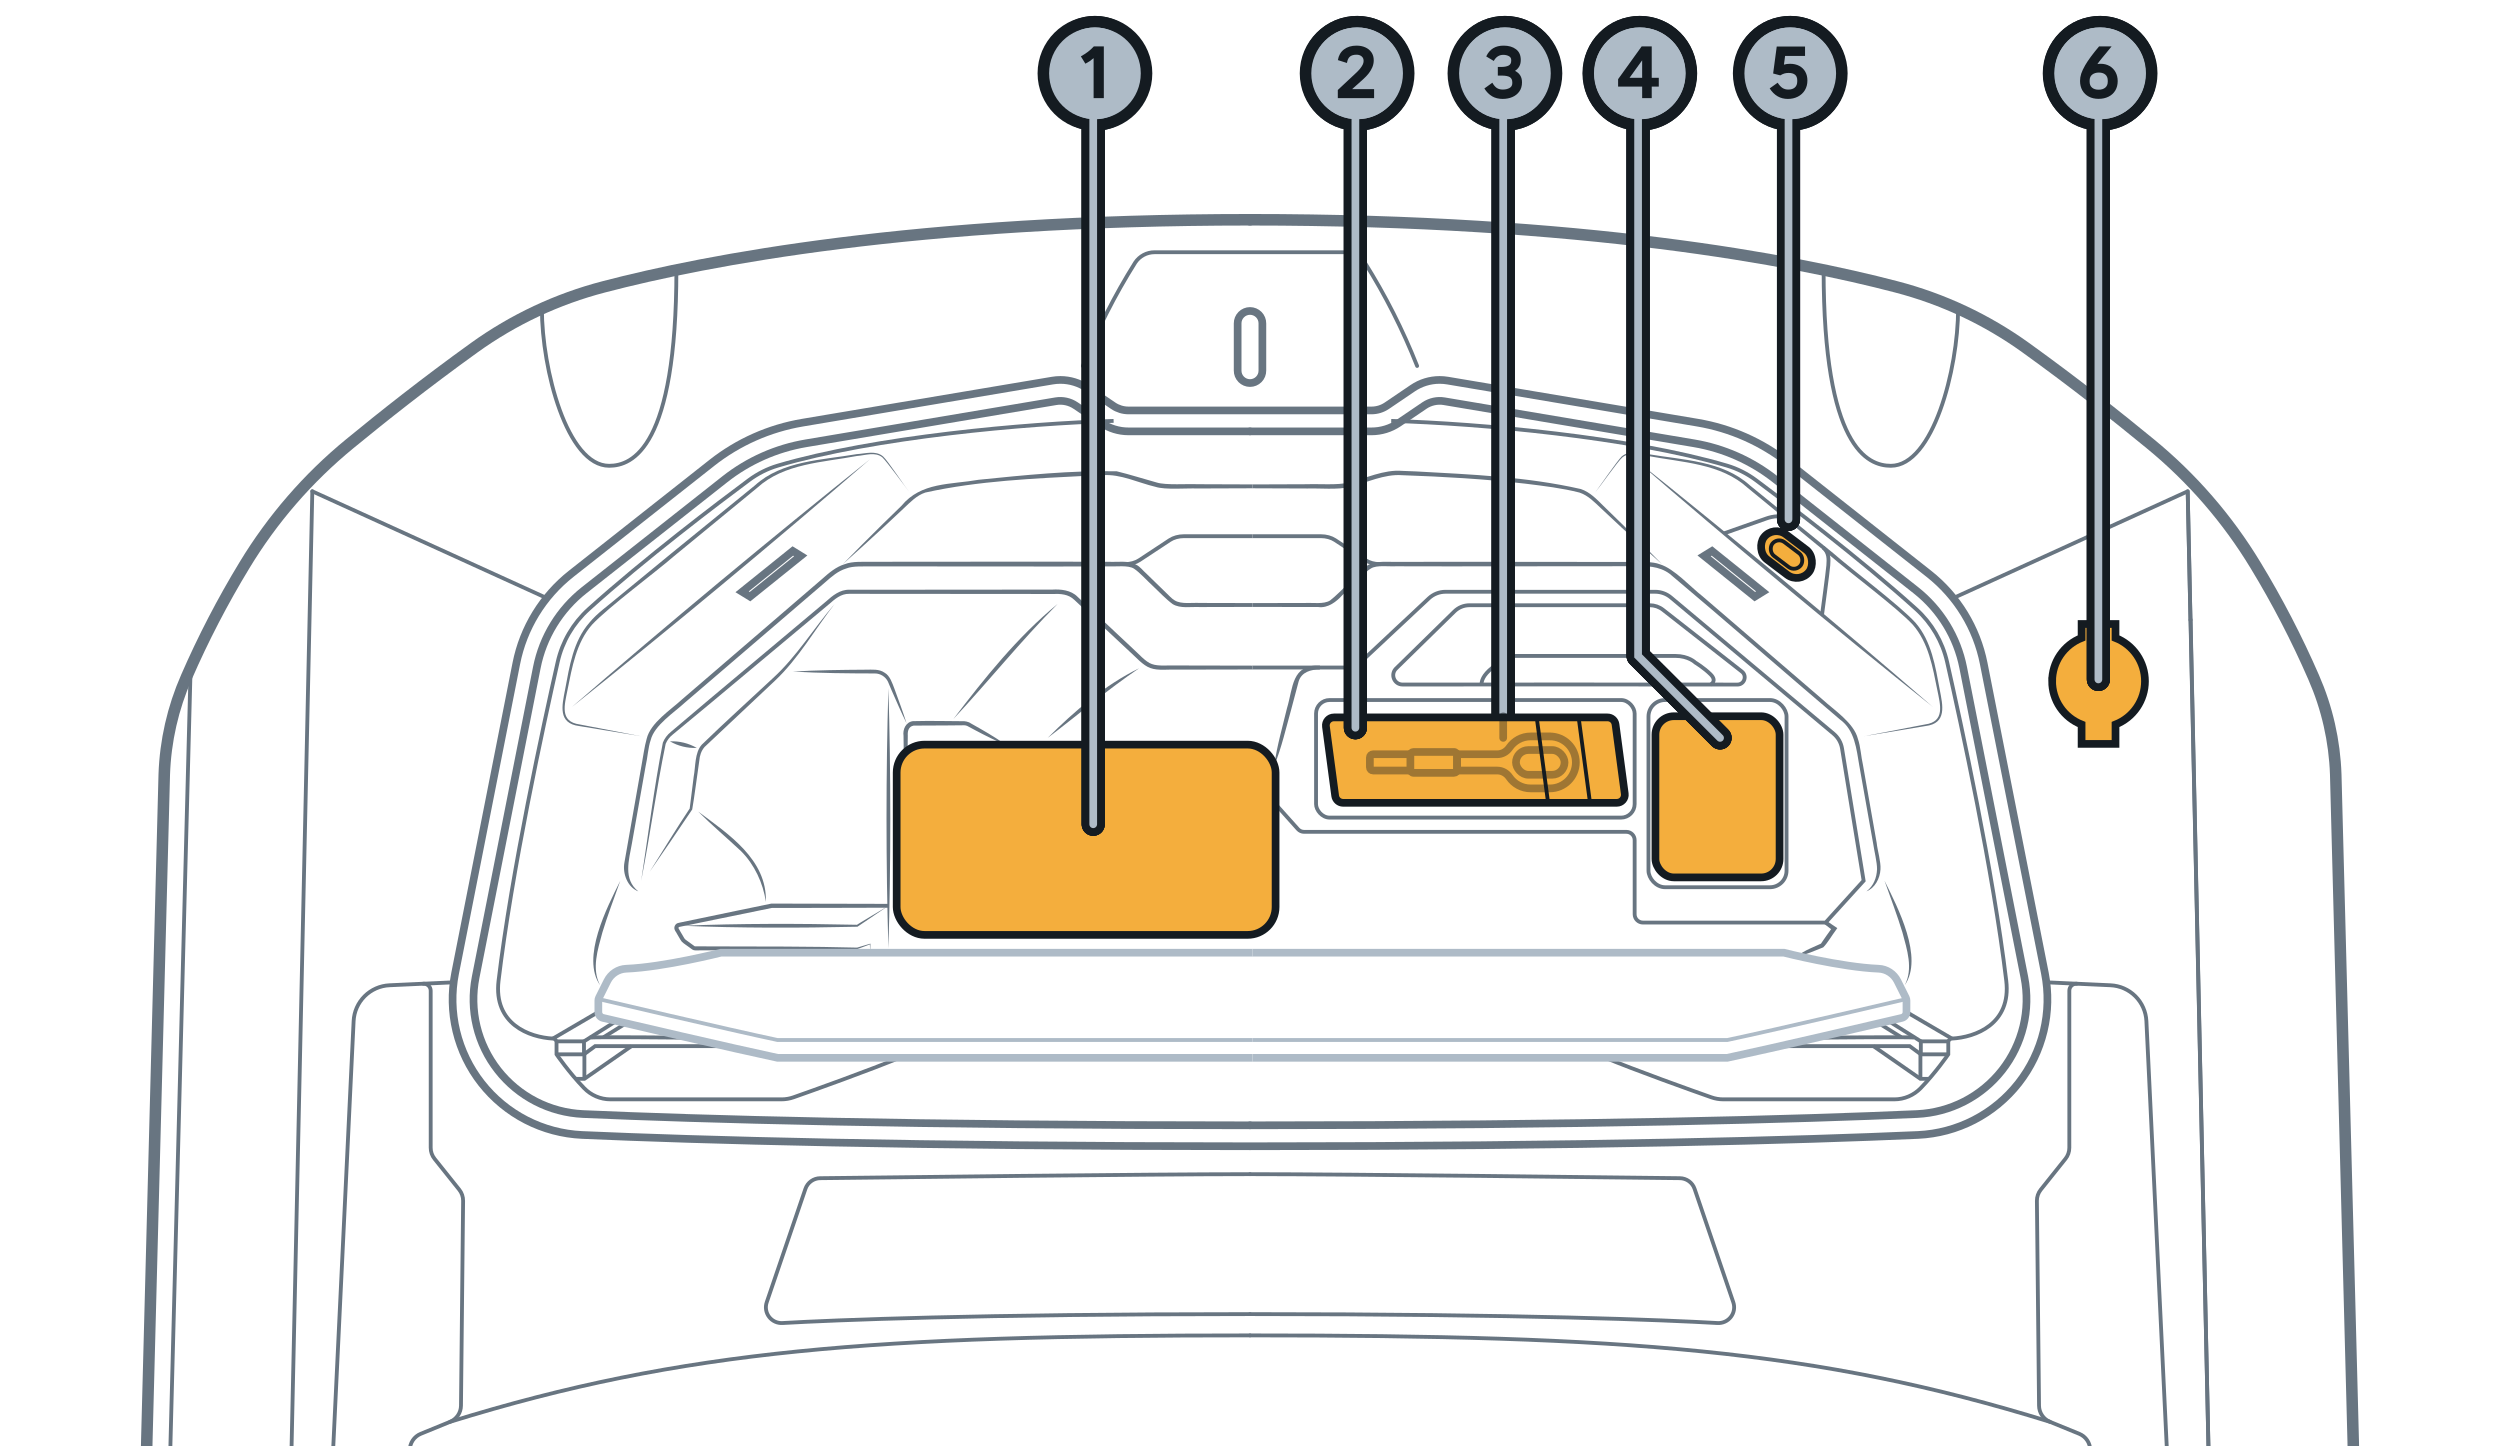 <?xml version="1.0" encoding="UTF-8"?><svg id="uuid-a4f7d0fa-f142-4c37-9c3b-73b6a2936551" xmlns="http://www.w3.org/2000/svg" width="325" height="187.997" viewBox="0 0 325 187.997"><path d="m162.5,146.291c-44.189,0-71.549-.797-86.719-1.466-2.142-.099-4.238-.66-6.144-1.642-1.906-.983-3.578-2.365-4.902-4.052-1.324-1.687-2.268-3.64-2.769-5.725-.501-2.085-.546-4.253-.133-6.358l7.955-40.268c.786-3.975,2.967-7.539,6.148-10.05l18.291-14.425c3.069-2.417,6.695-4.025,10.547-4.677l32.478-5.467c.9-.151,1.824.05,2.58.562l3.358,2.277c1.038.703,2.263,1.078,3.517,1.077h15.794" style="fill:none; stroke:#687581; stroke-linecap:round; stroke-linejoin:round;"/><path d="m162.502,146.291c44.188,0,71.549-.797,86.719-1.466,2.142-.099,4.238-.66,6.143-1.642,1.906-.983,3.578-2.365,4.903-4.052,1.323-1.687,2.268-3.64,2.769-5.725.5-2.085.546-4.253.132-6.358l-7.955-40.268c-.787-3.975-2.967-7.539-6.148-10.05l-18.291-14.425c-3.068-2.417-6.695-4.025-10.547-4.677l-32.478-5.467c-.9-.151-1.823.05-2.58.562l-3.358,2.277c-1.037.703-2.263,1.078-3.517,1.077h-15.794" style="fill:none; stroke:#687581; stroke-linecap:round; stroke-linejoin:round;"/><path d="m58.973,127.701l-3.938.182" style="fill:none; stroke:#687581; stroke-linecap:round; stroke-linejoin:round; stroke-width:.5px;"/><path d="m266.778,88.559c-.001,1.214.363,2.4,1.046,3.404.683,1.004,1.653,1.778,2.783,2.222v2.522h4.41v-2.522c1.129-.445,2.098-1.22,2.781-2.223.683-1.003,1.048-2.189,1.048-3.402s-.365-2.399-1.048-3.403c-.683-1.003-1.652-1.778-2.781-2.223v-1.815h-4.41v1.815c-1.13.444-2.099,1.219-2.782,2.222s-1.048,2.19-1.046,3.403h0Z" style="fill:#f4ae3d; stroke:#141b21; stroke-miterlimit:10;"/><path d="m162.501,149.013c44.239,0,71.642-.798,86.84-1.468,2.534-.116,5.013-.779,7.266-1.941,2.255-1.162,4.233-2.795,5.799-4.791,1.566-1.995,2.682-4.304,3.274-6.771.592-2.466.646-5.031.157-7.519l-7.955-40.269c-.911-4.613-3.44-8.748-7.131-11.66l-18.29-14.424c-3.429-2.7-7.48-4.496-11.783-5.223l-32.478-5.467c-.345-.059-.696-.088-1.048-.089-1.251,0-2.473.377-3.508,1.079l-3.358,2.277c-.588.398-1.281.61-1.99.61h-31.589c-.709,0-1.402-.212-1.99-.61l-3.358-2.277c-1.035-.703-2.258-1.079-3.509-1.079-.351,0-.701.03-1.047.089l-32.479,5.468c-4.303.727-8.355,2.523-11.783,5.223l-18.289,14.425c-3.691,2.912-6.22,7.047-7.131,11.659l-7.955,40.268c-.489,2.489-.436,5.054.156,7.52.592,2.466,1.709,4.776,3.275,6.771,1.566,1.995,3.543,3.63,5.798,4.791,2.255,1.162,4.733,1.823,7.267,1.941,15.198.669,42.601,1.467,86.84,1.467" style="fill:none; stroke:#687581; stroke-linecap:round; stroke-linejoin:round;"/><path d="m284.4,63.871l2.876,132.456c.092,4.23-1.157,8.381-3.568,11.857l-5.739,8.279c-.668.963-1.127,2.053-1.352,3.201l-16.97,87.096" style="fill:none; stroke:#687581; stroke-linecap:round; stroke-linejoin:round; stroke-width:.5px;"/><path d="m87.932,35.093c0,23.114-5.724,25.46-8.743,25.46-5.465,0-8.743-12.522-8.743-20.426" style="fill:none; stroke:#687581; stroke-linecap:round; stroke-linejoin:round; stroke-width:.5px;"/><path d="m71.08,77.754l-30.479-13.883" style="fill:none; stroke:#687581; stroke-linecap:round; stroke-linejoin:round; stroke-width:.5px;"/><path d="m40.601,63.871l-2.876,132.456c-.092,4.23,1.157,8.381,3.567,11.857l5.74,8.279c.667.963,1.127,2.053,1.351,3.201l16.971,87.096" style="fill:none; stroke:#687581; stroke-linecap:round; stroke-linejoin:round; stroke-width:.5px;"/><path d="m46.913,207.683l5.46-4.175c.28-.214.507-.49.663-.806.156-.316.237-.664.237-1.015v-13.169c0-.455.135-.9.389-1.278.254-.378.614-.672,1.035-.845l3.805-1.556c.418-.171.775-.462,1.029-.834.253-.374.391-.813.396-1.264l.277-26.627c.006-.528-.172-1.044-.502-1.456l-3.21-4.014c-.325-.407-.502-.912-.502-1.432v-20.418c0-.123-.025-.245-.074-.359-.048-.114-.12-.216-.209-.301-.089-.085-.195-.151-.31-.195s-.239-.063-.362-.057l-4.404.203c-1.216.056-2.368.565-3.23,1.424-.862.861-1.372,2.011-1.43,3.229l-3.223,67.411c-.022.462.096.918.338,1.311l3.828,6.222Z" style="fill:none; stroke:#687581; stroke-linecap:round; stroke-linejoin:round; stroke-width:.5px;"/><path d="m58.503,184.838c30.375-9.427,55.52-11.237,103.997-11.237" style="fill:none; stroke:#687581; stroke-linecap:round; stroke-linejoin:round; stroke-width:.5px;"/><path d="m162.501,152.641c-13.003,0-48.307.43-55.884.524-.422.005-.833.141-1.175.389-.342.248-.599.595-.736.995l-5.032,14.745c-.108.317-.137.656-.084.987.054.33.187.642.39.91.203.267.468.48.772.62.304.14.638.203.973.184,6.651-.376,24.85-1.162,60.776-1.162" style="fill:none; stroke:#687581; stroke-linecap:round; stroke-linejoin:round; stroke-width:.5px;"/><path d="m237.069,35.093c0,23.114,5.725,25.46,8.743,25.46,5.465,0,8.742-12.522,8.742-20.426" style="fill:none; stroke:#687581; stroke-linecap:round; stroke-linejoin:round; stroke-width:.5px;"/><path d="m278.087,207.683l-5.46-4.175c-.28-.214-.507-.49-.663-.806-.157-.316-.237-.664-.237-1.015v-13.169c0-.455-.135-.9-.389-1.278-.254-.378-.614-.672-1.035-.845l-3.804-1.556c-.417-.171-.776-.462-1.028-.834-.254-.374-.392-.813-.396-1.264l-.278-26.627c-.005-.528.173-1.044.503-1.456l3.21-4.015c.325-.406.502-.911.502-1.431v-20.418c0-.123.025-.245.074-.359.048-.114.119-.216.209-.301.089-.085.194-.151.31-.195.115-.043.238-.063.362-.057" style="fill:none; stroke:#687581; stroke-linecap:round; stroke-linejoin:round; stroke-width:.5px;"/><path d="m266.497,184.838c-30.375-9.427-55.519-11.237-103.996-11.237" style="fill:none; stroke:#687581; stroke-linecap:round; stroke-linejoin:round; stroke-width:.5px;"/><path d="m162.501,152.641c13.004,0,48.308.43,55.884.524.423.005.833.141,1.176.389.341.248.599.595.735.995l5.032,14.745c.108.317.137.656.084.987-.054.33-.188.643-.391.91-.202.267-.468.48-.772.62-.304.14-.638.203-.973.184-6.651-.376-24.85-1.162-60.775-1.162" style="fill:none; stroke:#687581; stroke-linecap:round; stroke-linejoin:round; stroke-width:.5px;"/><path d="m164.109,42.046c.002-.212-.038-.423-.118-.619-.08-.197-.198-.375-.348-.526-.15-.151-.328-.27-.524-.352-.196-.082-.406-.124-.618-.124s-.422.042-.618.124c-.196.082-.374.201-.523.352-.15.151-.268.33-.349.526-.08.197-.12.407-.118.619v6.129c-.002.212.038.423.118.62.081.197.199.375.349.526s.327.27.523.352c.196.082.406.124.618.124s.422-.042.618-.124c.196-.082.375-.201.524-.352.15-.151.268-.33.348-.526.08-.197.12-.407.118-.62v-6.129Z" style="fill:none; stroke:#687581; stroke-linecap:round; stroke-linejoin:round;"/><path d="m184.227,47.577c-1.851-4.684-4.13-9.187-6.809-13.452-.276-.41-.649-.746-1.084-.979-.436-.233-.923-.354-1.417-.355h-24.832c-.495,0-.981.122-1.417.355-.436.233-.808.569-1.084.979-2.679,4.265-4.958,8.768-6.809,13.452" style="fill:none; stroke:#687581; stroke-linecap:round; stroke-linejoin:round; stroke-width:.5px;"/><path d="m21.267,222.026l3.515-135.246" style="fill:none; stroke:#687581; stroke-linecap:round; stroke-linejoin:round; stroke-width:.5px;"/><path d="m284.777,80.557l2.499,115.77c.092,4.23-1.157,8.381-3.568,11.857l-1.719,2.481-3.9-2.982,3.829-6.222c.241-.393.36-.851.337-1.311l-3.224-67.412c-.059-1.216-.568-2.367-1.43-3.228-.862-.861-2.013-1.368-3.23-1.424l-4.406-.203-3.938-.182" style="fill:none; stroke:#687581; stroke-linecap:round; stroke-linejoin:round; stroke-width:.5px;"/><path d="m253.921,77.753l30.478-13.882.364,16.735" style="fill:none; stroke:#687581; stroke-linecap:round; stroke-linejoin:round; stroke-width:.5px;"/><path d="m162.501,28.569c-43.464,0-70.69,5.233-84.006,8.72-6.05,1.573-11.756,4.251-16.831,7.901-6.336,4.556-12.016,9.058-16.202,12.501-5.421,4.446-10.046,9.782-13.677,15.779-2.845,4.68-5.37,9.548-7.556,14.569-1.753,3.995-2.728,8.287-2.875,12.646l-2.271,86.708c-.881,33.6,5.824,43.16,5.983,72.854-2.334,1.604-5.129,3.541-7.908,5.542-.063.047-.143.095-.222.159-4.526,3.255-8.972,6.686-11.211,9.195-4.716,5.304-4.907,7.828-4.716,13.037.175,5.208,1.222,6.336,3.223,5.986,1.667-.286,14.911-5.256,20.802-7.559v.446s.013,5.501.033,13.879l.01,4.26" style="fill:none; stroke:#687581; stroke-linecap:round; stroke-linejoin:round; stroke-width:1.5px;"/><path d="m162.5,28.569c43.463,0,70.689,5.233,84.005,8.72,6.05,1.573,11.756,4.251,16.831,7.901,6.336,4.556,12.016,9.058,16.202,12.501,5.422,4.446,10.046,9.782,13.677,15.779,2.846,4.68,5.37,9.548,7.556,14.569,1.753,3.995,2.729,8.287,2.875,12.646l2.272,86.708c.881,33.6-5.825,43.16-5.983,72.854,2.335,1.604,5.129,3.541,7.908,5.542.064.047.142.095.222.159,4.526,3.255,8.972,6.686,11.21,9.195,4.717,5.304,4.908,7.828,4.717,13.037-.175,5.208-1.222,6.336-3.224,5.986-1.667-.286-14.911-5.256-20.802-7.559v.446s-.012,5.501-.032,13.879l-.01,4.26" style="fill:none; stroke:#687581; stroke-linecap:round; stroke-linejoin:round; stroke-width:1.5px;"/><path d="m117.485,97.769l-.027-2.114c-.126-.832.304-1.786,1.22-1.906,2.135-.054,4.288-.009,6.389.006.325-.034.865.071,1.133.279,1.528.862,3.087,1.726,4.509,2.768-1.326-.514-2.576-1.165-3.825-1.818l-.932-.5c-.329-.199-.479-.209-.886-.195l-2.114.02-4.179.02c-.676.119-.799.736-.76,1.326,0,0-.028,2.114-.028,2.114h-.5Z" style="fill:#687581; stroke-width:0px;"/><path d="m171.589,87.031c-1.17-.012-2.398.34-2.765,1.559,0,0-.96,3.614-.96,3.614-.605,2.139-1.314,5.205-2.177,7.235.135-1.265.422-2.488.71-3.711l.909-3.657c.812-2.648.575-5.747,4.284-5.54,0,0,0,.5,0,.5h0Z" style="fill:#687581; stroke-width:0px;"/><path d="m165.825,104.544l2.904,3.238c.205.228.496.358.803.358h41.894c.596,0,1.078.483,1.078,1.078v9.638c0,.596.483,1.078,1.078,1.078h23.75l4.94-5.44-2.807-17.189c-.123-.751-.511-1.434-1.095-1.922l-21.152-17.712c-.571-.478-1.293-.741-2.038-.741h-27.264c-.806,0-1.581.306-2.17.857l-8.692,8.136c-.588.551-1.364.857-2.17.857h-12.073" style="fill:none; stroke:#687581; stroke-miterlimit:10; stroke-width:.5px;"/><path d="m144.768,54.717c-11.485.335-31.059,2.098-43.646,5.813-1.364.403-2.635,1.051-3.777,1.899-3.858,2.866-13.563,10.201-20.827,16.765-2.016,1.822-3.418,4.218-4.019,6.868-1.845,8.145-5.989,27.22-7.686,41.43-.674,5.642,4.013,7.364,7.067,7.522.264.014.468.241.468.505v1.546s1.587,2.324,3.583,4.389c.897.927,2.125,1.462,3.414,1.462h22.249c.534,0,1.062-.09,1.566-.268,2.384-.84,9.799-3.476,14.218-5.317" style="fill:none; stroke:#687581; stroke-miterlimit:10; stroke-width:.5px;"/><path d="m162.813,63.476l-7.164.027c-1.352-.057-4.166.202-5.435-.215-2.267-.53-4.515-1.689-6.864-1.514,0,0-1.788.064-1.788.064-7.085.364-14.348.656-21.273,2.194-1.126.378-1.932,1.233-2.787,2.036,0,0-2.616,2.447-2.616,2.447-1.755,1.62-3.521,3.229-5.308,4.815,1.667-1.712,3.355-3.402,5.054-5.081l2.565-2.501c2.55-3.094,6.356-2.732,10.038-3.379,5.952-.6,11.959-1.228,17.94-1.102,1.724.421,3.503.991,5.204,1.46,1.161.37,4.046.157,5.27.22,0,0,7.164.027,7.164.027v.5h0Z" style="fill:#687581; stroke-width:0px;"/><path d="m162.813,78.9l-6.858.017c-1.101-.061-2.508.231-3.504-.381-.855-.622-1.813-1.636-2.576-2.356-.713-.644-1.717-1.777-2.467-2.261-.749-.473-2.35-.24-3.232-.287,0,0-6.858.015-6.858.015-4.58-.003-16.155-.011-20.574-.014l-3.429-.002c-.959.031-2.398-.096-3.306.274-1.085.328-1.896,1.058-2.746,1.803,0,0-2.603,2.232-2.603,2.232-3.331,2.854-12.182,10.448-15.619,13.393-1.36,1.269-3.983,2.939-4.453,4.882-.327.919-.414,2.357-.646,3.325-.404,2.21-1.386,7.86-1.796,10.123-.37,2.114-1.179,4.634.839,6.216-1.408-.531-2.08-2.329-1.809-3.76.101-.484.343-2.017.446-2.534.396-2.311,1.402-7.921,1.785-10.137.199-1.056.364-2.372.66-3.403.504-2.107,3.129-3.756,4.612-5.136,3.482-2.995,12.243-10.526,15.601-13.414l2.6-2.236c.857-.762,1.802-1.582,2.944-1.92.976-.394,2.454-.291,3.491-.308,6.203-.027,17.696.005,24.004-.016,0,0,6.858.016,6.858.016,1,.067,2.574-.211,3.514.377.533.244.923.813,1.349,1.169.598.6,1.857,1.792,2.458,2.391.423.383.798.849,1.227,1.091.86.517,2.263.266,3.23.324,0,0,6.858.016,6.858.016v.5h0Z" style="fill:#687581; stroke-width:0px;"/><path d="m162.813,69.705h-8.904c-.689,0-1.35.183-1.845.509l-3.953,2.608c-.495.326-1.156.509-1.845.509" style="fill:none; stroke:#687581; stroke-miterlimit:10; stroke-width:.5px;"/><path d="m162.813,87.031c-2.273.006-7.714.015-9.89.021-1.056-.051-2.349.166-3.369-.204-.979-.335-1.901-1.442-2.654-2.098-1.512-1.401-5.66-5.291-7.223-6.755-.793-.771-1.801-.817-2.883-.777-7.452-.012-18.873-.012-26.372-.022-1.107-.028-1.889.689-2.697,1.389,0,0-5.059,4.229-5.059,4.229l-10.118,8.458-5.077,4.207c-.415.325-.734.737-.933,1.215-1.211,5.838-2.028,11.935-3.185,17.801.913-5.951,1.664-12.048,2.818-17.951.213-.542.584-1.03,1.03-1.389l5.034-4.259,10.104-8.474,5.052-4.237c.818-.736,1.823-1.565,3.029-1.516,7.517-.002,18.906-.02,26.376-.023,1.096-.066,2.433.062,3.277.927,1.567,1.47,5.703,5.328,7.218,6.762.642.559,1.637,1.731,2.456,1.992.877.324,2.237.133,3.178.184,0,0,3.297.007,3.297.007l6.593.014v.5h0Z" style="fill:#687581; stroke-width:0px;"/><path d="m108.497,78.522c-2.573,3.314-4.68,7.073-7.743,9.962,0,0-3.059,2.883-3.059,2.883l-6.101,5.74c-.432.504-.631,1.107-.689,1.81-.204,1.379-.665,4.912-.918,6.316-1.819,2.717-3.673,5.41-5.533,8.1,1.671-2.653,3.626-5.864,5.206-8.222,0,0,.523-4.17.523-4.17.247-1.261.116-3.11,1.05-4.136,2.943-2.866,6.235-5.826,9.231-8.629,3.103-2.82,5.302-6.479,8.032-9.652h0Z" style="fill:#687581; stroke-width:0px;"/><path d="m87.081,96.371c1.247-.044,2.424.242,3.508.861-1.247.047-2.423-.244-3.508-.861h0Z" style="fill:#687581; stroke-width:0px;"/><path d="m103.066,87.304c3.162-.189,6.325-.222,9.489-.245.818.004,1.723-.112,2.433.387.708.381,1.021,1.399,1.29,2.095.544,1.486,1.092,2.97,1.573,4.481-.697-1.424-1.327-2.876-1.962-4.325l-.454-1.081c-.307-.638-.99-1.072-1.698-1.066-3.556-.008-7.121-.037-10.672-.246h0Z" style="fill:#687581; stroke-width:0px;"/><path d="m90.751,105.494c3.936,2.935,8.989,6.24,8.812,11.75-.346-2.426-1.506-4.887-3.234-6.599-1.837-1.722-3.779-3.358-5.578-5.151h0Z" style="fill:#687581; stroke-width:0px;"/><path d="m118.261,64.031c-.542-.692-2.983-4.039-3.554-4.574-.951-.765-2.196-.259-3.307-.179-4.443.843-9.487.954-12.985,4.153-2.264,1.861-8.439,6.935-10.786,8.864-2.41,2.099-8.573,6.664-10.667,8.917-2.056,2.347-2.59,5.535-3.192,8.508-.364,1.883-1.067,4.098,1.587,4.458,2.047.392,5.909,1.137,7.996,1.537-2.102-.349-5.963-.982-8.034-1.326-2.817-.345-2.263-2.651-1.86-4.725.57-3.037,1.063-6.314,3.173-8.731,1.012-1.234,2.327-2.122,3.498-3.122l7.188-5.906c2.375-1.931,8.524-6.936,10.824-8.807,3.54-3.219,8.739-3.289,13.228-4.061,1.122-.06,2.466-.529,3.433.303.616.544,2.892,4.003,3.458,4.692h0Z" style="fill:#687581; stroke-width:0px;"/><path d="m113.121,59.681c-12.309,10.656-26.079,22.104-38.808,32.255,12.307-10.658,26.08-22.102,38.808-32.255h0Z" style="fill:#687581; stroke-width:0px;"/><polygon points="96.475 76.932 103.066 71.628 104.093 72.261 97.502 77.565 96.475 76.932" style="fill:none; stroke:#687581; stroke-miterlimit:10;"/><rect x="116.567" y="96.801" width="49.259" height="24.735" rx="3.629" ry="3.629" style="fill:#f4ae3d; stroke:#141b21; stroke-miterlimit:10;"/><line x1="71.881" y1="135.013" x2="77.786" y2="131.558" style="fill:none; stroke:#687581; stroke-miterlimit:10; stroke-width:.5px;"/><polyline points="72.349 137.064 75.918 137.064 77.365 135.998 94.236 135.998" style="fill:none; stroke:#687581; stroke-miterlimit:10; stroke-width:.5px;"/><polyline points="74.833 140.249 75.971 140.249 82.085 135.998" style="fill:none; stroke:#687581; stroke-miterlimit:10; stroke-width:.5px;"/><polyline points="75.918 137.064 75.918 135.376 80.117 132.734" style="fill:none; stroke:#687581; stroke-miterlimit:10; stroke-width:.5px;"/><line x1="75.918" y1="135.376" x2="72.349" y2="135.376" style="fill:none; stroke:#687581; stroke-miterlimit:10; stroke-width:.5px;"/><path d="m76.675,134.899c.21-.132,12.76,0,12.76,0" style="fill:none; stroke:#687581; stroke-miterlimit:10; stroke-width:.5px;"/><line x1="78.459" y1="134.841" x2="81.377" y2="133.029" style="fill:none; stroke:#687581; stroke-miterlimit:10; stroke-width:.5px;"/><line x1="75.971" y1="140.249" x2="75.971" y2="137.064" style="fill:none; stroke:#687581; stroke-miterlimit:10; stroke-width:.5px;"/><path d="m80.64,114.495c-.706,1.986-1.743,4.752-2.335,6.739-.587,2.201-1.432,4.701-.288,6.856-2.506-3.591.899-10.126,2.623-13.594h0Z" style="fill:#687581; stroke-width:0px;"/><path d="m115.493,118.002c0,.007-15.397.039-15.152.031,0,0-9.214,1.888-9.214,1.888l-2.304.472-.534.112c-.062.02-.103.099-.086.162.101.221.423.711.55.949.187.275.195.444.461.606.319.229.754.547,1.071.776.017.013.031.019.049.024l2.28.009c5.54.007,13.349.002,18.811.161-.126.036,1.699-.512,1.683-.504,0,0,.051-.015.051-.015l-.002.051-.037,1.129-.037-1.129.049.035-1.676.621c-6.165.191-14.383.147-20.605.168-.231-.015-.384.03-.656-.023-.21-.054-.394-.25-.572-.361-.305-.242-.701-.458-.988-.746-.266-.345-.412-.699-.636-1.039-.097-.217-.231-.309-.313-.585-.084-.32.102-.677.415-.789.27-.074.405-.089.614-.137l2.302-.479c.056-.005,9.216-1.93,9.266-1.923,0,0,15.21.037,15.21.037v.5h0Z" style="fill:#687581; stroke-width:0px;"/><path d="m88.642,120.35c7.593-.308,15.189-.299,22.784-.128-.318.139,4.133-2.496,4.067-2.471,0,0-3.998,2.706-3.998,2.706l-.029.019h-.04c-7.595.171-15.191.181-22.784-.127h0Z" style="fill:#687581; stroke-width:0px;"/><path d="m123.936,93.477c4.069-5.341,8.335-10.678,13.543-14.955-4.749,4.774-8.945,10.035-13.543,14.955h0Z" style="fill:#687581; stroke-width:0px;"/><path d="m136.195,95.927c3.52-3.522,7.4-6.844,11.891-9.055-4.139,2.806-7.909,6.035-11.891,9.055h0Z" style="fill:#687581; stroke-width:0px;"/><path d="m115.493,89.464c.327,10.909.33,22.914,0,33.823-.33-10.909-.327-22.914,0-33.823h0Z" style="fill:#687581; stroke-width:0px;"/><path d="m180.857,54.717c11.485.335,31.059,2.098,43.646,5.813,1.364.403,2.635,1.051,3.777,1.899,3.858,2.866,13.563,10.201,20.827,16.765,2.016,1.822,3.418,4.218,4.019,6.868,1.845,8.145,5.989,27.22,7.686,41.43.674,5.642-4.013,7.364-7.067,7.522-.264.014-.468.241-.468.505v1.546s-1.587,2.324-3.583,4.389c-.897.927-2.125,1.462-3.414,1.462h-22.249c-.534,0-1.062-.09-1.566-.268-2.384-.84-9.799-3.476-14.218-5.317" style="fill:none; stroke:#687581; stroke-miterlimit:10; stroke-width:.5px;"/><path d="m162.813,62.976l7.164-.027c1.246-.063,4.119.151,5.27-.22,2.291-.532,4.658-1.715,7.047-1.515,0,0,1.792.07,1.792.07,7.185.397,14.365.688,21.417,2.289,1.187.39,2.072,1.334,2.925,2.177,0,0,2.565,2.501,2.565,2.501,1.699,1.679,3.387,3.369,5.054,5.081-1.787-1.586-3.553-3.195-5.308-4.815l-2.616-2.447c-.856-.803-1.66-1.658-2.787-2.036-2.236-.575-4.658-.862-7.005-1.154-5.323-.609-10.699-.92-16.055-1.104-2.353-.176-4.598.986-6.864,1.514-1.275.417-4.106.158-5.435.215,0,0-7.164-.028-7.164-.028v-.5h0Z" style="fill:#687581; stroke-width:0px;"/><path d="m162.813,78.4l6.858-.012c.979-.056,2.402.193,3.233-.323.677-.502,1.801-1.651,2.458-2.286.409-.441,1.45-1.376,1.845-1.792,1.02-1.214,2.861-.911,4.242-.942,0,0,6.858-.012,6.858-.012,4.578.004,16.157.014,20.574.018l3.429.003c1.033.027,2.507-.086,3.484.307,1.858.56,3.978,2.948,5.536,4.153,3.328,2.86,12.165,10.466,15.598,13.417,1.464,1.353,4.086,3.034,4.602,5.124.353,1.02.415,2.367.658,3.399.402,2.214,1.375,7.869,1.783,10.136.099.96.562,2.433.492,3.433-.066,1.175-.717,2.423-1.824,2.856.937-.702,1.335-1.796,1.377-2.883.01-.883-.372-2.411-.507-3.337-.4-2.309-1.413-7.91-1.799-10.124-.373-2.158-.579-4.606-2.506-5.992-6.515-5.539-15.627-13.468-22.126-18.931-1.396-1.042-3.044-1.051-4.768-1.003,0,0-3.429.003-3.429.003l-6.858.006-13.716.012-6.858-.012c-.833.06-2.502-.197-3.237.291-.436.229-.806.69-1.233,1.074-.601.597-1.864,1.785-2.468,2.38-.755.849-1.883,1.727-3.126,1.552-1.387-.005-7.129-.011-8.573-.015,0,0,0-.5,0-.5h0Z" style="fill:#687581; stroke-width:0px;"/><path d="m162.813,69.705h8.904c.689,0,1.35.183,1.845.509l3.953,2.608c.495.326,1.156.509,1.845.509" style="fill:none; stroke:#687581; stroke-miterlimit:10; stroke-width:.5px;"/><path d="m207.364,64.031c.548-.732,2.867-4.113,3.458-4.692.968-.832,2.314-.361,3.433-.303,4.487.77,9.689.843,13.228,4.06,2.272,1.849,8.469,6.891,10.824,8.807,2.401,2.113,8.628,6.77,10.686,9.029,2.109,2.417,2.603,5.693,3.173,8.731.396,2.047.967,4.389-1.86,4.725-2.055.338-5.938.981-8.034,1.326,2.094-.405,5.934-1.139,7.996-1.537,2.63-.349,1.964-2.568,1.586-4.458-.601-2.972-1.136-6.161-3.192-8.508-2.06-2.224-8.283-6.84-10.667-8.918-2.367-1.944-8.494-6.98-10.786-8.863-3.499-3.201-8.541-3.309-12.985-4.154-1.113-.08-2.356-.585-3.307.18-.6.499-2.99,3.928-3.554,4.574h0Z" style="fill:#687581; stroke-width:0px;"/><path d="m212.504,59.681c12.727,10.153,26.501,21.597,38.808,32.255-12.729-10.151-26.499-21.599-38.808-32.255h0Z" style="fill:#687581; stroke-width:0px;"/><polygon points="229.15 76.932 222.559 71.628 221.533 72.261 228.123 77.565 229.15 76.932" style="fill:none; stroke:#687581; stroke-miterlimit:10;"/><line x1="253.744" y1="135.013" x2="247.839" y2="131.558" style="fill:none; stroke:#687581; stroke-miterlimit:10; stroke-width:.5px;"/><polyline points="253.277 137.064 249.708 137.064 248.26 135.998 231.39 135.998" style="fill:none; stroke:#687581; stroke-miterlimit:10; stroke-width:.5px;"/><polyline points="250.792 140.249 249.654 140.249 243.541 135.998" style="fill:none; stroke:#687581; stroke-miterlimit:10; stroke-width:.5px;"/><polyline points="249.708 137.064 249.708 135.376 245.509 132.734" style="fill:none; stroke:#687581; stroke-miterlimit:10; stroke-width:.5px;"/><line x1="249.708" y1="135.376" x2="253.277" y2="135.376" style="fill:none; stroke:#687581; stroke-miterlimit:10; stroke-width:.5px;"/><path d="m248.95,134.899c-.21-.132-12.76,0-12.76,0" style="fill:none; stroke:#687581; stroke-miterlimit:10; stroke-width:.5px;"/><line x1="247.166" y1="134.841" x2="244.248" y2="133.029" style="fill:none; stroke:#687581; stroke-miterlimit:10; stroke-width:.5px;"/><line x1="249.654" y1="140.249" x2="249.654" y2="137.064" style="fill:none; stroke:#687581; stroke-miterlimit:10; stroke-width:.5px;"/><path d="m244.986,114.495c1.721,3.463,5.129,10.002,2.623,13.594,1.144-2.155.299-4.654-.288-6.856-.589-1.977-1.634-4.767-2.335-6.739h0Z" style="fill:#687581; stroke-width:0px;"/><path d="m237.478,119.732c.176.117,1.224.822,1.373.921,0,0-.171.243-.171.243-.525.693-1.136,1.752-1.66,2.261-1.099.412-2.142.956-3.348,1.114.952-.757,2.068-1.129,3.128-1.633l-.12.097c.489-.739,1.014-1.452,1.527-2.173l.068.403-1.087-.826.291-.407h0Z" style="fill:#687581; stroke-width:0px;"/><rect x="171.086" y="91.004" width="41.418" height="15.285" rx="1.759" ry="1.759" style="fill:none; stroke:#687581; stroke-miterlimit:10; stroke-width:.5px;"/><path d="m181.49,86.908c-.778.762-.243,2.083.845,2.081,8.861-.017,34.986-.002,43.531.004.898,0,1.288-1.132.58-1.685-3.005-2.348-8.3-6.488-10.256-8.031-.493-.388-1.097-.596-1.725-.596h-23.436c-.731,0-1.432.286-1.954.797l-7.585,7.43Z" style="fill:none; stroke:#687581; stroke-miterlimit:10; stroke-width:.5px;"/><path d="m222.39,88.992s.866-.445,0-1.312-1.996-1.544-1.996-1.544c0,0-.866-.866-2.599-.866h-20.75c-.716,0-1.695.461-3.013,1.511s-1.431,1.804-1.431,2.199" style="fill:none; stroke:#687581; stroke-miterlimit:10; stroke-width:.5px;"/><rect x="214.302" y="91.004" width="17.948" height="24.335" rx="2.153" ry="2.153" style="fill:none; stroke:#687581; stroke-miterlimit:10; stroke-width:.5px;"/><rect x="215.207" y="93.11" width="16.137" height="20.951" rx="2.395" ry="2.395" style="fill:#f4ae3d; stroke:#141b21; stroke-miterlimit:10;"/><rect x="228.552" y="70.051" width="7.397" height="4.084" rx="2.042" ry="2.042" transform="translate(90.642 -125.606) rotate(37.142)" style="fill:#f4ae3d; stroke:#141b21; stroke-miterlimit:10;"/><rect x="229.928" y="70.969" width="4.643" height="2.248" rx="1.124" ry="1.124" transform="translate(90.642 -125.606) rotate(37.142)" style="fill:none; stroke:#141b21; stroke-miterlimit:10; stroke-width:.5px;"/><path d="m224.123,69.338l5.506-1.937s1.886-.719,2.901.112" style="fill:none; stroke:#687581; stroke-miterlimit:10; stroke-width:.5px;"/><path d="m236.863,79.927s.76-5.626.815-6.42.115-1.683-.676-2.331" style="fill:none; stroke:#687581; stroke-miterlimit:10; stroke-width:.5px;"/><path d="m162.813,123.852h-69.096s-7.42,1.886-12.314,2.082c-1.046.042-1.981.667-2.45,1.604l-1.084,2.167c-.055.11-.084.232-.084.355v1.498c0,.369.249.688.608.772,3.067.72,16.909,3.962,22.684,5.187h61.735" style="fill:none; stroke:#aebbc7; stroke-miterlimit:10;"/><path d="m77.786,129.872s16.778,3.948,23.292,5.33h61.735" style="fill:none; stroke:#aebbc7; stroke-miterlimit:10; stroke-width:.5px;"/><path d="m162.813,123.852h69.096s7.42,1.886,12.314,2.082c1.046.042,1.981.667,2.45,1.604l1.084,2.167c.055.11.084.232.084.355v1.498c0,.369-.249.688-.608.772-3.067.72-16.909,3.962-22.684,5.187h-61.735" style="fill:none; stroke:#aebbc7; stroke-miterlimit:10;"/><path d="m247.839,129.872s-16.778,3.948-23.292,5.33h-61.735" style="fill:none; stroke:#aebbc7; stroke-miterlimit:10; stroke-width:.5px;"/><line x1="272.79" y1="10.149" x2="272.79" y2="88.329" style="fill:none; stroke:#141b21; stroke-linecap:round; stroke-linejoin:round; stroke-width:3px;"/><line x1="272.79" y1="10.149" x2="272.79" y2="88.329" style="fill:none; stroke:#141b21; stroke-linecap:round; stroke-linejoin:round; stroke-width:3px;"/><line x1="272.79" y1="10.149" x2="272.79" y2="88.329" style="fill:none; stroke:#141b21; stroke-linecap:round; stroke-linejoin:round; stroke-width:3px;"/><path d="m271.552,12.564c-.365-.19-.647-.462-.847-.814-.2-.353-.3-.763-.3-1.23,0-.318.052-.634.154-.946.104-.312.276-.68.52-1.104.381-.654.979-1.466,1.797-2.434h1.629l-.515.628c-.262.318-.512.621-.749.907-.237.287-.431.54-.58.759.125-.025.269-.038.431-.038.431,0,.814.098,1.151.291s.598.461.781.805c.185.343.276.729.276,1.16,0,.469-.106.877-.318,1.227s-.507.616-.885.8c-.377.185-.807.276-1.287.276-.474,0-.894-.095-1.259-.285Zm2.135-1.175c.215-.181.322-.44.322-.777v-.131c0-.343-.104-.604-.313-.781s-.488-.267-.838-.267-.638.087-.865.262c-.229.175-.342.437-.342.786v.131c0,.344.104.604.313.782s.494.267.856.267.65-.091.866-.271Z" style="fill:none; stroke:#141b21; stroke-linecap:round; stroke-linejoin:round; stroke-width:3px;"/><circle cx="273.015" cy="9.533" r="5.958" style="fill:none; stroke:#141b21; stroke-linecap:round; stroke-linejoin:round; stroke-width:3px;"/><path d="m273.015,3.563c-3.251,0-5.887,2.636-5.887,5.887v.166c0,3.251,2.636,5.887,5.887,5.887s5.887-2.636,5.887-5.887v-.166c0-3.251-2.636-5.887-5.887-5.887Z" style="fill:none; stroke:#141b21; stroke-linecap:round; stroke-linejoin:round; stroke-width:3px;"/><path d="m271.552,12.564c-.365-.19-.647-.462-.847-.814-.2-.353-.3-.763-.3-1.23,0-.318.052-.634.154-.946.104-.312.276-.68.52-1.104.381-.654.979-1.466,1.797-2.434h1.629l-.515.628c-.262.318-.512.621-.749.907-.237.287-.431.54-.58.759.125-.025.269-.038.431-.038.431,0,.814.098,1.151.291s.598.461.781.805c.185.343.276.729.276,1.16,0,.469-.106.877-.318,1.227s-.507.616-.885.8c-.377.185-.807.276-1.287.276-.474,0-.894-.095-1.259-.285Zm2.135-1.175c.215-.181.322-.44.322-.777v-.131c0-.343-.104-.604-.313-.781s-.488-.267-.838-.267-.638.087-.865.262c-.229.175-.342.437-.342.786v.131c0,.344.104.604.313.782s.494.267.856.267.65-.091.866-.271Z" style="fill:none; stroke:#141b21; stroke-linecap:round; stroke-linejoin:round; stroke-width:3px;"/><line x1="272.79" y1="10.149" x2="272.79" y2="88.329" style="fill:none; stroke:#141b21; stroke-linecap:round; stroke-linejoin:round; stroke-width:3px;"/><line x1="272.79" y1="10.149" x2="272.79" y2="88.329" style="fill:none; stroke:#aebbc7; stroke-linecap:round; stroke-miterlimit:10;"/><circle cx="273.015" cy="9.533" r="5.958" style="fill:#aebbc7; stroke-width:0px;"/><path d="m273.015,3.563c-3.251,0-5.887,2.636-5.887,5.887v.166c0,3.251,2.636,5.887,5.887,5.887s5.887-2.636,5.887-5.887v-.166c0-3.251-2.636-5.887-5.887-5.887Z" style="fill:#aebbc7; stroke-width:0px;"/><path d="m271.552,12.564c-.365-.19-.647-.462-.847-.814-.2-.353-.3-.763-.3-1.23,0-.318.052-.634.154-.946.104-.312.276-.68.52-1.104.381-.654.979-1.466,1.797-2.434h1.629l-.515.628c-.262.318-.512.621-.749.907-.237.287-.431.54-.58.759.125-.025.269-.038.431-.038.431,0,.814.098,1.151.291s.598.461.781.805c.185.343.276.729.276,1.16,0,.469-.106.877-.318,1.227s-.507.616-.885.8c-.377.185-.807.276-1.287.276-.474,0-.894-.095-1.259-.285Zm2.135-1.175c.215-.181.322-.44.322-.777v-.131c0-.343-.104-.604-.313-.781s-.488-.267-.838-.267-.638.087-.865.262c-.229.175-.342.437-.342.786v.131c0,.344.104.604.313.782s.494.267.856.267.65-.091.866-.271Z" style="fill:#141b21; stroke-width:0px;"/><line x1="232.507" y1="10.149" x2="232.507" y2="67.513" style="fill:none; stroke:#141b21; stroke-linecap:round; stroke-linejoin:round; stroke-width:3px;"/><line x1="232.507" y1="10.149" x2="232.507" y2="67.513" style="fill:none; stroke:#141b21; stroke-linecap:round; stroke-linejoin:round; stroke-width:3px;"/><line x1="232.507" y1="10.149" x2="232.507" y2="67.513" style="fill:none; stroke:#141b21; stroke-linecap:round; stroke-linejoin:round; stroke-width:3px;"/><path d="m230.058,11.492l1.038-.739c.206.318.415.546.628.684.212.137.465.206.758.206.368,0,.653-.093.856-.276s.304-.454.304-.81v-.104c0-.337-.097-.583-.29-.739-.193-.155-.471-.233-.833-.233-.199,0-.381.023-.543.07-.162.046-.343.129-.543.248l-.926-.244.468-3.51h3.679v1.227h-2.593l-.15,1.132c.125-.037.251-.065.379-.084s.264-.028.407-.028c.469,0,.872.093,1.213.276.34.185.601.44.781.768.181.328.271.704.271,1.128,0,.48-.111.901-.332,1.264-.222.362-.526.641-.913.838-.387.196-.82.295-1.301.295-.986,0-1.772-.456-2.358-1.367Z" style="fill:none; stroke:#141b21; stroke-linecap:round; stroke-linejoin:round; stroke-width:3px;"/><circle cx="232.732" cy="9.533" r="5.958" style="fill:none; stroke:#141b21; stroke-linecap:round; stroke-linejoin:round; stroke-width:3px;"/><path d="m232.732,3.563c-3.22,0-5.831,2.611-5.831,5.831v.278c0,3.22,2.611,5.831,5.831,5.831s5.831-2.611,5.831-5.831v-.278c0-3.22-2.611-5.831-5.831-5.831Z" style="fill:none; stroke:#141b21; stroke-linecap:round; stroke-linejoin:round; stroke-width:3px;"/><path d="m230.058,11.492l1.038-.739c.206.318.415.546.628.684.212.137.465.206.758.206.368,0,.653-.093.856-.276s.304-.454.304-.81v-.104c0-.337-.097-.583-.29-.739-.193-.155-.471-.233-.833-.233-.199,0-.381.023-.543.07-.162.046-.343.129-.543.248l-.926-.244.468-3.51h3.679v1.227h-2.593l-.15,1.132c.125-.037.251-.065.379-.084s.264-.028.407-.028c.469,0,.872.093,1.213.276.34.185.601.44.781.768.181.328.271.704.271,1.128,0,.48-.111.901-.332,1.264-.222.362-.526.641-.913.838-.387.196-.82.295-1.301.295-.986,0-1.772-.456-2.358-1.367Z" style="fill:none; stroke:#141b21; stroke-linecap:round; stroke-linejoin:round; stroke-width:3px;"/><line x1="232.507" y1="10.149" x2="232.507" y2="67.513" style="fill:none; stroke:#141b21; stroke-linecap:round; stroke-linejoin:round; stroke-width:3px;"/><line x1="232.507" y1="10.149" x2="232.507" y2="67.513" style="fill:none; stroke:#aebbc7; stroke-linecap:round; stroke-miterlimit:10;"/><circle cx="232.732" cy="9.533" r="5.958" style="fill:#aebbc7; stroke-width:0px;"/><path d="m232.732,3.563c-3.22,0-5.831,2.611-5.831,5.831v.278c0,3.22,2.611,5.831,5.831,5.831s5.831-2.611,5.831-5.831v-.278c0-3.22-2.611-5.831-5.831-5.831Z" style="fill:#aebbc7; stroke-width:0px;"/><path d="m230.058,11.492l1.038-.739c.206.318.415.546.628.684.212.137.465.206.758.206.368,0,.653-.093.856-.276s.304-.454.304-.81v-.104c0-.337-.097-.583-.29-.739-.193-.155-.471-.233-.833-.233-.199,0-.381.023-.543.07-.162.046-.343.129-.543.248l-.926-.244.468-3.51h3.679v1.227h-2.593l-.15,1.132c.125-.037.251-.065.379-.084s.264-.028.407-.028c.469,0,.872.093,1.213.276.34.185.601.44.781.768.181.328.271.704.271,1.128,0,.48-.111.901-.332,1.264-.222.362-.526.641-.913.838-.387.196-.82.295-1.301.295-.986,0-1.772-.456-2.358-1.367Z" style="fill:#141b21; stroke-width:0px;"/><polyline points="212.951 10.149 212.951 85.271 223.608 95.927" style="fill:none; stroke:#141b21; stroke-linecap:round; stroke-linejoin:round; stroke-width:3px;"/><polyline points="212.951 10.149 212.951 85.271 223.608 95.927" style="fill:none; stroke:#141b21; stroke-linecap:round; stroke-linejoin:round; stroke-width:3px;"/><polyline points="212.951 10.149 212.951 85.271 223.608 95.927" style="fill:none; stroke:#141b21; stroke-linecap:round; stroke-linejoin:round; stroke-width:3px;"/><path d="m213.479,11.258h-3.126v-.965l3.061-4.259h1.311v4.081h.917v1.143h-.917v1.497h-1.245v-1.497Zm0-1.143v-2.274l-1.638,2.274h1.638Z" style="fill:none; stroke:#141b21; stroke-linecap:round; stroke-linejoin:round; stroke-width:3px;"/><circle cx="213.177" cy="9.533" r="5.958" style="fill:none; stroke:#141b21; stroke-linecap:round; stroke-linejoin:round; stroke-width:3px;"/><path d="m213.177,3.563c-3.262,0-5.906,2.644-5.906,5.906v.128c0,3.262,2.644,5.906,5.906,5.906s5.906-2.644,5.906-5.906v-.128c0-3.262-2.644-5.906-5.906-5.906Z" style="fill:none; stroke:#141b21; stroke-linecap:round; stroke-linejoin:round; stroke-width:3px;"/><path d="m213.479,11.258h-3.126v-.965l3.061-4.259h1.311v4.081h.917v1.143h-.917v1.497h-1.245v-1.497Zm0-1.143v-2.274l-1.638,2.274h1.638Z" style="fill:none; stroke:#141b21; stroke-linecap:round; stroke-linejoin:round; stroke-width:3px;"/><polyline points="212.951 10.149 212.951 85.271 223.608 95.927" style="fill:none; stroke:#141b21; stroke-linecap:round; stroke-linejoin:round; stroke-width:3px;"/><polyline points="212.951 10.149 212.951 85.271 223.608 95.927" style="fill:none; stroke:#aebbc7; stroke-linecap:round; stroke-miterlimit:10;"/><circle cx="213.177" cy="9.533" r="5.958" style="fill:#aebbc7; stroke-width:0px;"/><path d="m213.177,3.563c-3.262,0-5.906,2.644-5.906,5.906v.128c0,3.262,2.644,5.906,5.906,5.906s5.906-2.644,5.906-5.906v-.128c0-3.262-2.644-5.906-5.906-5.906Z" style="fill:#aebbc7; stroke-width:0px;"/><path d="m213.479,11.258h-3.126v-.965l3.061-4.259h1.311v4.081h.917v1.143h-.917v1.497h-1.245v-1.497Zm0-1.143v-2.274l-1.638,2.274h1.638Z" style="fill:#141b21; stroke-width:0px;"/><line x1="195.416" y1="10.149" x2="195.416" y2="94.605" style="fill:none; stroke:#141b21; stroke-linecap:round; stroke-linejoin:round; stroke-width:3px;"/><line x1="195.416" y1="10.149" x2="195.416" y2="94.605" style="fill:none; stroke:#141b21; stroke-linecap:round; stroke-linejoin:round; stroke-width:3px;"/><line x1="195.416" y1="10.149" x2="195.416" y2="94.605" style="fill:none; stroke:#141b21; stroke-linecap:round; stroke-linejoin:round; stroke-width:3px;"/><path d="m193.973,12.517c-.39-.228-.726-.566-1.006-1.016l1.039-.749c.174.318.366.546.575.684.209.137.47.206.781.206.337,0,.628-.067.871-.201.243-.135.365-.342.365-.623v-.112c0-.318-.108-.544-.323-.679-.216-.134-.579-.201-1.091-.201h-.468v-1.123h.449c.381,0,.691-.056.932-.168s.36-.325.36-.637v-.104c0-.225-.104-.392-.313-.5-.209-.109-.451-.164-.726-.164-.262,0-.498.067-.707.201s-.382.332-.52.595l-.982-.59c.225-.48.524-.835.898-1.062s.83-.342,1.366-.342c.655,0,1.19.156,1.605.468.415.312.623.777.623,1.395,0,.325-.065.604-.197.838-.131.234-.314.426-.552.576.3.155.525.355.679.599.152.243.229.543.229.898,0,.462-.114.855-.342,1.18-.229.324-.532.567-.913.729-.381.163-.799.244-1.254.244-.53,0-.991-.114-1.381-.342Z" style="fill:none; stroke:#141b21; stroke-linecap:round; stroke-linejoin:round; stroke-width:3px;"/><circle cx="195.641" cy="9.533" r="5.958" style="fill:none; stroke:#141b21; stroke-linecap:round; stroke-linejoin:round; stroke-width:3px;"/><path d="m195.641,3.563c-3.205,0-5.803,2.598-5.803,5.803v.335c0,3.205,2.598,5.803,5.803,5.803s5.803-2.598,5.803-5.803v-.335c0-3.205-2.598-5.803-5.803-5.803Z" style="fill:none; stroke:#141b21; stroke-linecap:round; stroke-linejoin:round; stroke-width:3px;"/><path d="m193.973,12.517c-.39-.228-.726-.566-1.006-1.016l1.039-.749c.174.318.366.546.575.684.209.137.47.206.781.206.337,0,.628-.067.871-.201.243-.135.365-.342.365-.623v-.112c0-.318-.108-.544-.323-.679-.216-.134-.579-.201-1.091-.201h-.468v-1.123h.449c.381,0,.691-.056.932-.168s.36-.325.36-.637v-.104c0-.225-.104-.392-.313-.5-.209-.109-.451-.164-.726-.164-.262,0-.498.067-.707.201s-.382.332-.52.595l-.982-.59c.225-.48.524-.835.898-1.062s.83-.342,1.366-.342c.655,0,1.19.156,1.605.468.415.312.623.777.623,1.395,0,.325-.065.604-.197.838-.131.234-.314.426-.552.576.3.155.525.355.679.599.152.243.229.543.229.898,0,.462-.114.855-.342,1.18-.229.324-.532.567-.913.729-.381.163-.799.244-1.254.244-.53,0-.991-.114-1.381-.342Z" style="fill:none; stroke:#141b21; stroke-linecap:round; stroke-linejoin:round; stroke-width:3px;"/><line x1="195.416" y1="10.149" x2="195.416" y2="94.605" style="fill:none; stroke:#141b21; stroke-linecap:round; stroke-linejoin:round; stroke-width:3px;"/><line x1="195.416" y1="10.149" x2="195.416" y2="94.605" style="fill:none; stroke:#aebbc7; stroke-linecap:round; stroke-miterlimit:10;"/><circle cx="195.641" cy="9.533" r="5.958" style="fill:#aebbc7; stroke-width:0px;"/><path d="m195.641,3.563c-3.205,0-5.803,2.598-5.803,5.803v.335c0,3.205,2.598,5.803,5.803,5.803s5.803-2.598,5.803-5.803v-.335c0-3.205-2.598-5.803-5.803-5.803Z" style="fill:#aebbc7; stroke-width:0px;"/><path d="m193.973,12.517c-.39-.228-.726-.566-1.006-1.016l1.039-.749c.174.318.366.546.575.684.209.137.47.206.781.206.337,0,.628-.067.871-.201.243-.135.365-.342.365-.623v-.112c0-.318-.108-.544-.323-.679-.216-.134-.579-.201-1.091-.201h-.468v-1.123h.449c.381,0,.691-.056.932-.168s.36-.325.36-.637v-.104c0-.225-.104-.392-.313-.5-.209-.109-.451-.164-.726-.164-.262,0-.498.067-.707.201s-.382.332-.52.595l-.982-.59c.225-.48.524-.835.898-1.062s.83-.342,1.366-.342c.655,0,1.19.156,1.605.468.415.312.623.777.623,1.395,0,.325-.065.604-.197.838-.131.234-.314.426-.552.576.3.155.525.355.679.599.152.243.229.543.229.898,0,.462-.114.855-.342,1.18-.229.324-.532.567-.913.729-.381.163-.799.244-1.254.244-.53,0-.991-.114-1.381-.342Z" style="fill:#141b21; stroke-width:0px;"/><line x1="142.119" y1="10.149" x2="142.119" y2="107.154" style="fill:none; stroke:#141b21; stroke-linecap:round; stroke-linejoin:round; stroke-width:3px;"/><line x1="142.119" y1="10.149" x2="142.119" y2="107.154" style="fill:none; stroke:#141b21; stroke-linecap:round; stroke-linejoin:round; stroke-width:3px;"/><line x1="142.119" y1="10.149" x2="142.119" y2="107.154" style="fill:none; stroke:#141b21; stroke-linecap:round; stroke-linejoin:round; stroke-width:3px;"/><path d="m141.654,7.958c-.144.097-.328.204-.553.323l-.59-.955c.344-.188.652-.385.927-.594s.527-.441.759-.698h1.301v6.721h-1.329v-5.194c-.2.168-.371.301-.515.397Z" style="fill:none; stroke:#141b21; stroke-linecap:round; stroke-linejoin:round; stroke-width:3px;"/><circle cx="142.343" cy="9.533" r="5.958" style="fill:none; stroke:#141b21; stroke-linecap:round; stroke-linejoin:round; stroke-width:3px;"/><path d="m142.343,3.563c-2.833,0-5.129,2.296-5.129,5.129v1.682c0,2.833,2.296,5.129,5.129,5.129s5.129-2.296,5.129-5.129v-1.682c0-2.833-2.296-5.129-5.129-5.129Z" style="fill:none; stroke:#141b21; stroke-linecap:round; stroke-linejoin:round; stroke-width:3px;"/><path d="m141.654,7.958c-.144.097-.328.204-.553.323l-.59-.955c.344-.188.652-.385.927-.594s.527-.441.759-.698h1.301v6.721h-1.329v-5.194c-.2.168-.371.301-.515.397Z" style="fill:none; stroke:#141b21; stroke-linecap:round; stroke-linejoin:round; stroke-width:3px;"/><line x1="142.119" y1="10.149" x2="142.119" y2="107.154" style="fill:none; stroke:#141b21; stroke-linecap:round; stroke-linejoin:round; stroke-width:3px;"/><line x1="142.119" y1="10.149" x2="142.119" y2="107.154" style="fill:none; stroke:#aebbc7; stroke-linecap:round; stroke-miterlimit:10;"/><circle cx="142.343" cy="9.533" r="5.958" style="fill:#aebbc7; stroke-width:0px;"/><path d="m142.343,3.563c-2.833,0-5.129,2.296-5.129,5.129v1.682c0,2.833,2.296,5.129,5.129,5.129s5.129-2.296,5.129-5.129v-1.682c0-2.833-2.296-5.129-5.129-5.129Z" style="fill:#aebbc7; stroke-width:0px;"/><path d="m141.654,7.958c-.144.097-.328.204-.553.323l-.59-.955c.344-.188.652-.385.927-.594s.527-.441.759-.698h1.301v6.721h-1.329v-5.194c-.2.168-.371.301-.515.397Z" style="fill:#141b21; stroke-width:0px;"/><path d="m211.219,103.183l-1.201-9.011c-.069-.52-.513-.908-1.037-.908h-35.571c-.633,0-1.12.557-1.037,1.184l1.201,9.011c.069.52.513.908,1.037.908h35.571c.633,0,1.12-.557,1.037-1.184Z" style="fill:#f4ae3d; stroke:#141b21; stroke-miterlimit:10;"/><g style="opacity:.38;"><rect x="197.076" y="97.506" width="6.315" height="3.213" rx="1.607" ry="1.607" style="fill:none; stroke:#141b21; stroke-miterlimit:10;"/><rect x="183.349" y="97.754" width="6.081" height="2.718" rx=".415" ry=".415" style="fill:none; stroke:#141b21; stroke-miterlimit:10;"/><path d="m183.369,100.171h-4.865c-.231,0-.421-.19-.421-.421v-1.271c0-.238.19-.428.421-.428h4.865" style="fill:none; stroke:#141b21; stroke-miterlimit:10;"/><path d="m201.48,95.734h-2.494c-1.153,0-2.162.581-2.768,1.464-.359.523-.934.853-1.568.853h-5.241v2.12h5.239c.634,0,1.21.331,1.569.855.606.884,1.616,1.466,2.77,1.466h2.494c1.866,0,3.379-1.513,3.379-3.379h0c0-1.866-1.513-3.379-3.379-3.379Z" style="fill:none; stroke:#141b21; stroke-miterlimit:10;"/></g><line x1="206.702" y1="104.367" x2="205.222" y2="93.264" style="fill:none; stroke:#141b21; stroke-miterlimit:10; stroke-width:.5px;"/><line x1="201.253" y1="104.367" x2="199.772" y2="93.264" style="fill:none; stroke:#141b21; stroke-miterlimit:10; stroke-width:.5px;"/><line x1="176.201" y1="10.149" x2="176.201" y2="94.605" style="fill:none; stroke:#141b21; stroke-linecap:round; stroke-linejoin:round; stroke-width:3px;"/><line x1="176.201" y1="10.149" x2="176.201" y2="94.605" style="fill:none; stroke:#141b21; stroke-linecap:round; stroke-linejoin:round; stroke-width:3px;"/><line x1="176.201" y1="10.149" x2="176.201" y2="94.605" style="fill:none; stroke:#141b21; stroke-linecap:round; stroke-linejoin:round; stroke-width:3px;"/><path d="m173.915,11.698l2.33-2.181c.219-.199.403-.392.553-.575.149-.185.265-.357.347-.52.081-.163.121-.315.121-.459v-.084c0-.225-.086-.409-.257-.553-.172-.144-.389-.215-.651-.215-.374,0-.661.081-.86.243-.2.162-.331.439-.394.833l-1.18-.374c.101-.6.365-1.062.796-1.391.431-.327.977-.491,1.638-.491.418,0,.796.075,1.133.225s.604.368.801.655c.196.287.295.627.295,1.021,0,.324-.064.635-.192.931-.128.297-.292.568-.491.814-.2.247-.428.485-.684.716l-1.441,1.292h2.855v1.17h-4.718v-1.058Z" style="fill:none; stroke:#141b21; stroke-linecap:round; stroke-linejoin:round; stroke-width:3px;"/><circle cx="176.426" cy="9.533" r="5.958" style="fill:none; stroke:#141b21; stroke-linecap:round; stroke-linejoin:round; stroke-width:3px;"/><path d="m176.426,3.563c-3.213,0-5.817,2.604-5.817,5.817v.306c0,3.213,2.604,5.817,5.817,5.817s5.817-2.604,5.817-5.817v-.306c0-3.213-2.604-5.817-5.817-5.817Z" style="fill:none; stroke:#141b21; stroke-linecap:round; stroke-linejoin:round; stroke-width:3px;"/><path d="m173.915,11.698l2.33-2.181c.219-.199.403-.392.553-.575.149-.185.265-.357.347-.52.081-.163.121-.315.121-.459v-.084c0-.225-.086-.409-.257-.553-.172-.144-.389-.215-.651-.215-.374,0-.661.081-.86.243-.2.162-.331.439-.394.833l-1.18-.374c.101-.6.365-1.062.796-1.391.431-.327.977-.491,1.638-.491.418,0,.796.075,1.133.225s.604.368.801.655c.196.287.295.627.295,1.021,0,.324-.064.635-.192.931-.128.297-.292.568-.491.814-.2.247-.428.485-.684.716l-1.441,1.292h2.855v1.17h-4.718v-1.058Z" style="fill:none; stroke:#141b21; stroke-linecap:round; stroke-linejoin:round; stroke-width:3px;"/><line x1="176.201" y1="10.149" x2="176.201" y2="94.605" style="fill:none; stroke:#141b21; stroke-linecap:round; stroke-linejoin:round; stroke-width:3px;"/><line x1="176.201" y1="10.149" x2="176.201" y2="94.605" style="fill:none; stroke:#aebbc7; stroke-linecap:round; stroke-miterlimit:10;"/><circle cx="176.426" cy="9.533" r="5.958" style="fill:#aebbc7; stroke-width:0px;"/><path d="m176.426,3.563c-3.213,0-5.817,2.604-5.817,5.817v.306c0,3.213,2.604,5.817,5.817,5.817s5.817-2.604,5.817-5.817v-.306c0-3.213-2.604-5.817-5.817-5.817Z" style="fill:#aebbc7; stroke-width:0px;"/><path d="m173.915,11.698l2.33-2.181c.219-.199.403-.392.553-.575.149-.185.265-.357.347-.52.081-.163.121-.315.121-.459v-.084c0-.225-.086-.409-.257-.553-.172-.144-.389-.215-.651-.215-.374,0-.661.081-.86.243-.2.162-.331.439-.394.833l-1.18-.374c.101-.6.365-1.062.796-1.391.431-.327.977-.491,1.638-.491.418,0,.796.075,1.133.225s.604.368.801.655c.196.287.295.627.295,1.021,0,.324-.064.635-.192.931-.128.297-.292.568-.491.814-.2.247-.428.485-.684.716l-1.441,1.292h2.855v1.17h-4.718v-1.058Z" style="fill:#141b21; stroke-width:0px;"/><line x1="195.416" y1="93.11" x2="195.416" y2="95.927" style="fill:none; opacity:.38; stroke:#141b21; stroke-linecap:round; stroke-linejoin:round;"/></svg>